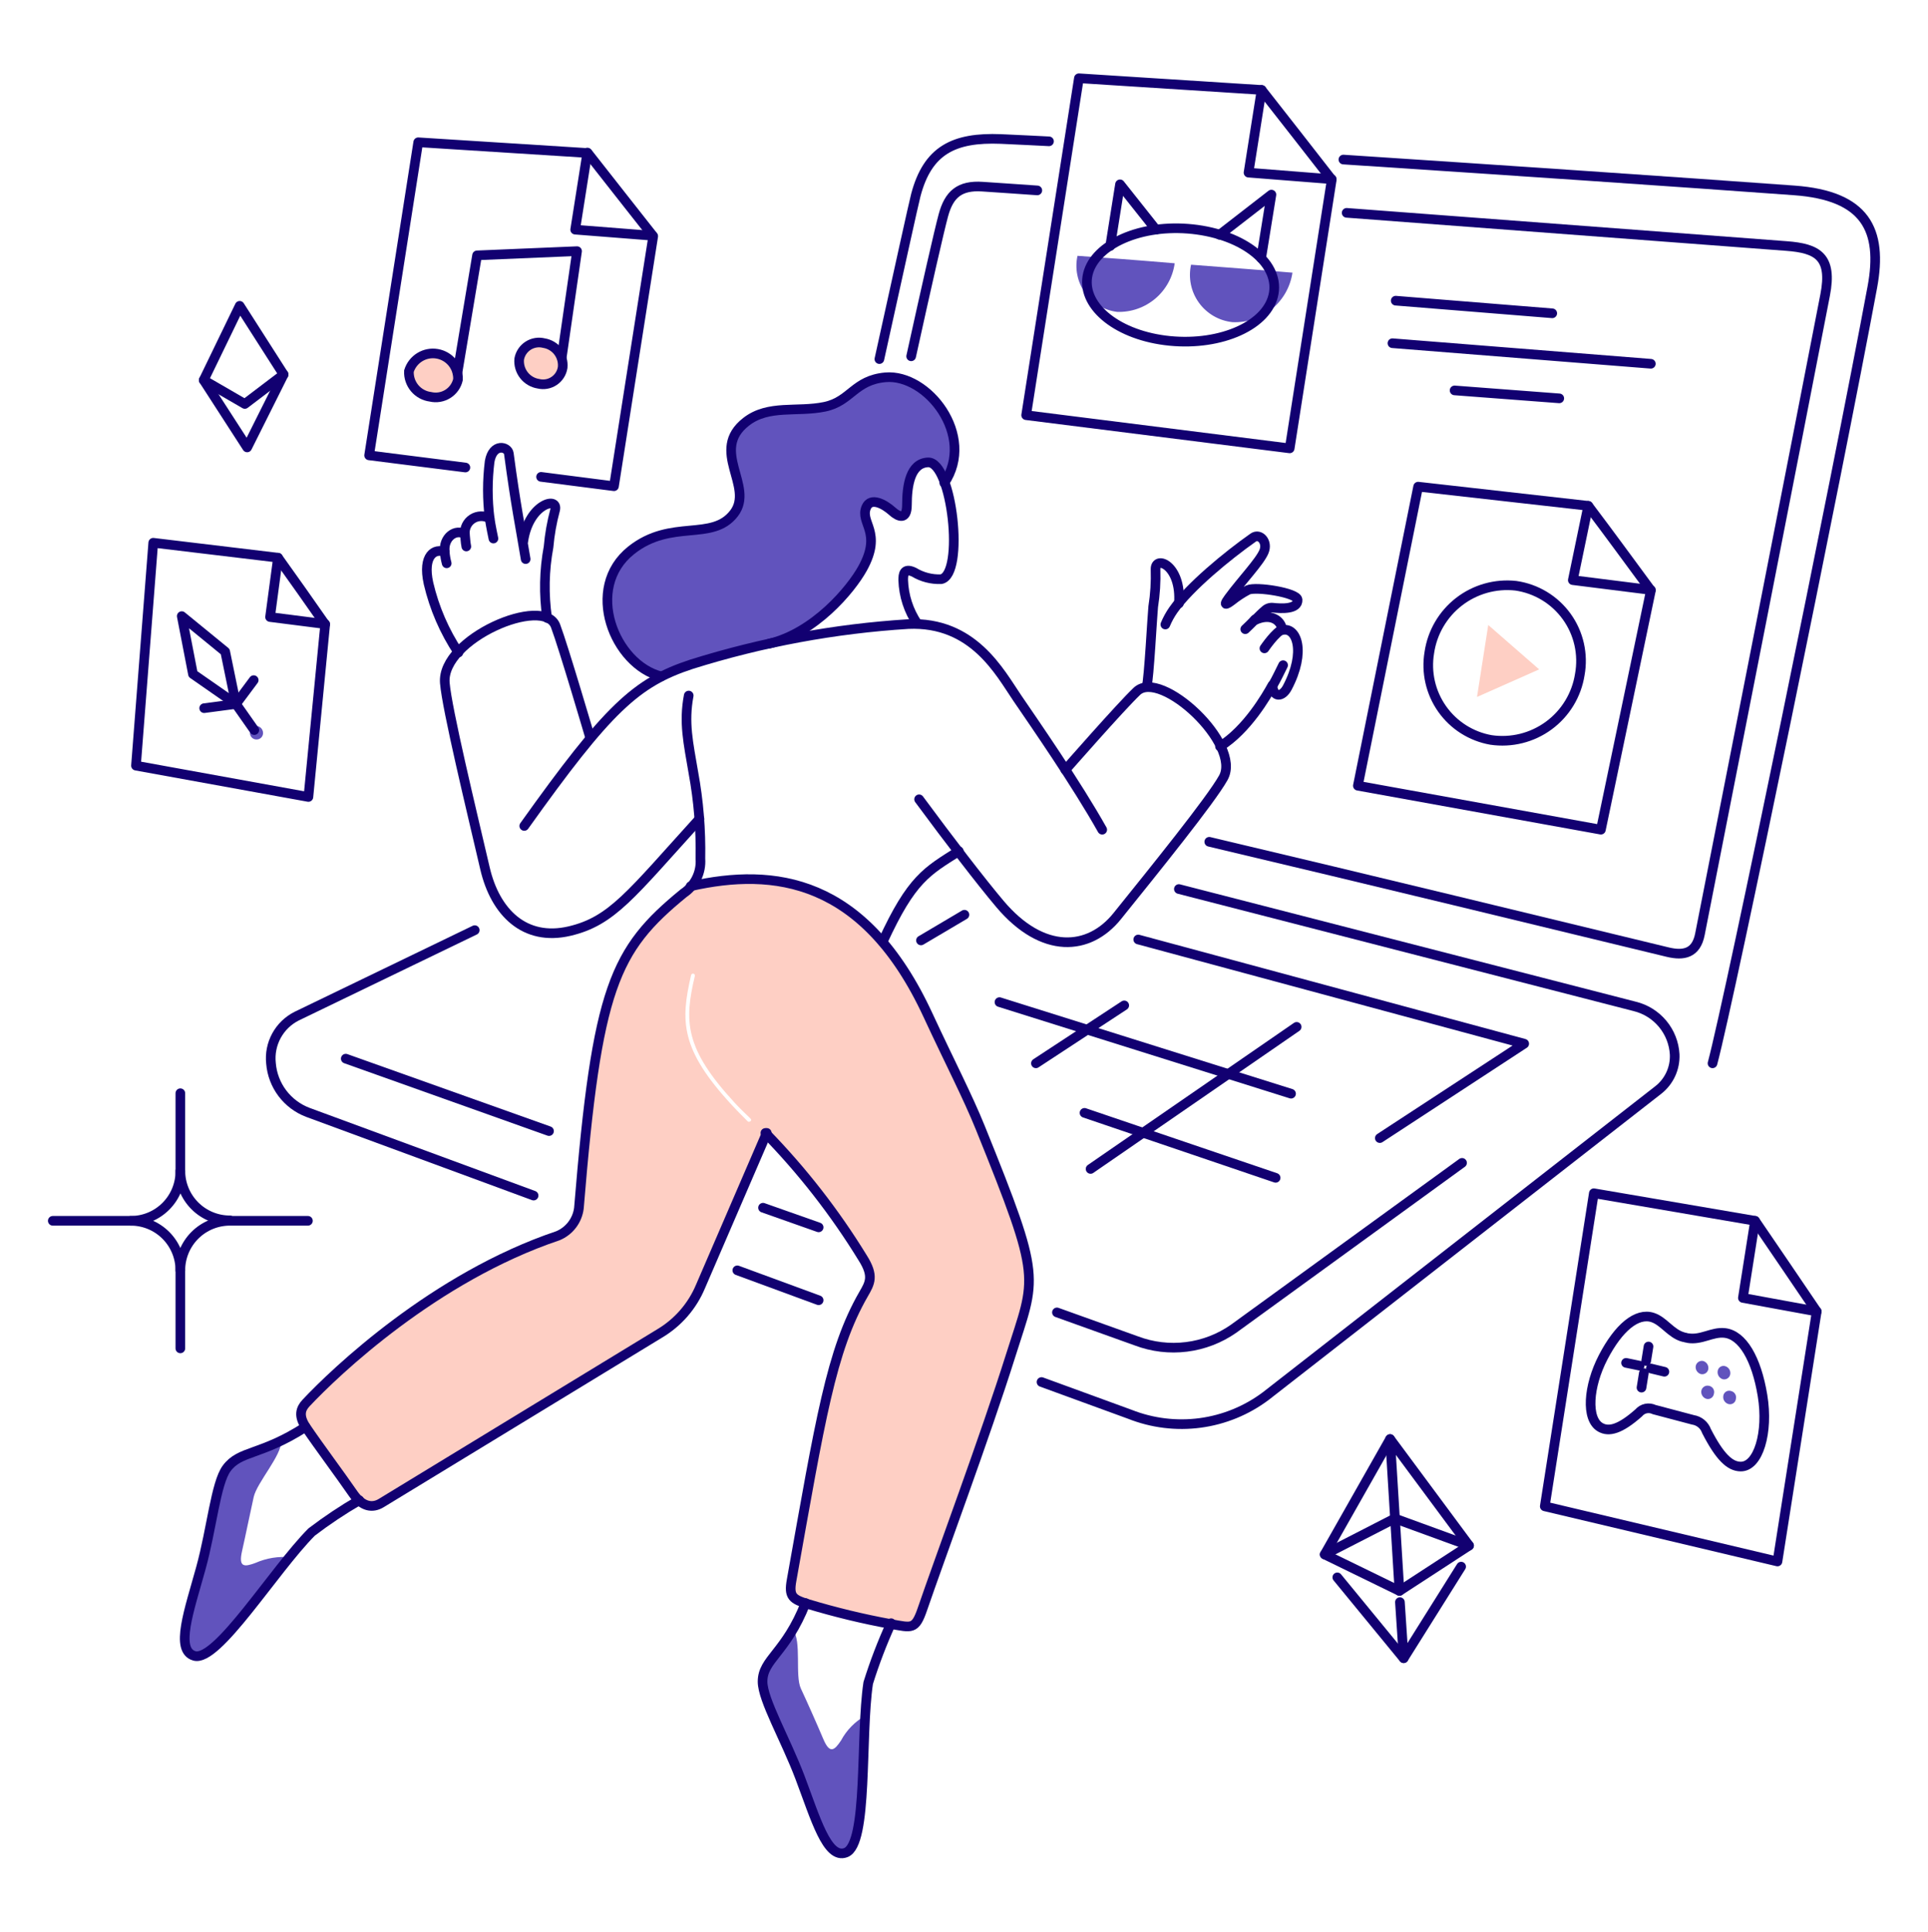 <svg width="500" height="501" viewBox="0 0 500 501" fill="none" xmlns="http://www.w3.org/2000/svg">
<path d="M383.044 180.733L399.16 173.584L385.954 162.072L383.044 180.733Z" fill="#FECFC4"/>
<path d="M240.657 263.258C224.177 227.63 200.668 224.844 179.106 229.811C179.09 229.811 179.074 229.814 179.059 229.82C179.044 229.826 179.031 229.835 179.019 229.847C179.008 229.858 178.999 229.871 178.993 229.886C178.987 229.901 178.984 229.917 178.984 229.933C178.437 230.558 177.828 231.126 177.168 231.63C159.233 246.413 154.627 255.987 150.022 313.304C149.817 314.869 149.206 316.352 148.249 317.608C147.293 318.861 146.024 319.844 144.57 320.456C112.456 330.876 86.887 355.838 79.253 363.835C77.919 365.291 77.193 367.109 79.253 370.139C82.524 374.984 87.979 382.255 91.491 387.347C93.917 390.86 96.583 391.101 98.762 389.77L170.979 345.771C175.697 342.963 179.391 338.717 181.521 333.655L198.73 293.785C208.33 303.551 216.749 314.409 223.814 326.14C226.722 330.866 225.752 332.682 224.063 335.592C215.702 350.254 213.157 368.179 205.406 409.755C204.68 413.983 205.655 414.73 209.635 415.934C216.712 418.11 223.916 419.851 231.207 421.145C236.659 422.115 237.508 422.72 239.323 417.267C243.801 404.18 255.684 372.31 262.229 351.468C268.771 330.866 270.589 332.563 254.351 292.452C250.958 284.464 246.109 275.012 240.657 263.258ZM193.892 290.765C192.195 289.069 190.984 287.857 189.772 286.536C176.442 272.109 176.442 264.845 179.23 252.848C179.247 252.784 179.275 252.724 179.315 252.672C179.354 252.619 179.404 252.577 179.46 252.542C179.517 252.51 179.579 252.488 179.644 252.478C179.709 252.468 179.775 252.473 179.839 252.49C179.902 252.505 179.962 252.535 180.014 252.572C180.067 252.612 180.111 252.662 180.144 252.719C180.178 252.776 180.2 252.838 180.209 252.903C180.218 252.968 180.214 253.032 180.198 253.097C177.412 264.85 177.534 271.878 190.499 285.932C191.591 287.146 192.954 288.447 194.618 290.051C195.195 290.603 194.28 291.161 193.882 290.765H193.892Z" fill="#FECFC4"/>
<path d="M139.617 99.509C140.31 99.679 141.032 99.702 141.735 99.578C142.438 99.453 143.108 99.183 143.701 98.785C144.294 98.387 144.797 97.87 145.179 97.266C145.561 96.663 145.812 95.986 145.918 95.28C146.062 93.81 145.64 92.341 144.74 91.171C143.839 90 142.527 89.217 141.07 88.979C140.376 88.803 139.654 88.771 138.948 88.886C138.242 89.001 137.567 89.259 136.965 89.645C136.362 90.031 135.846 90.537 135.447 91.131C135.049 91.725 134.776 92.395 134.647 93.099C134.506 94.598 134.941 96.096 135.865 97.286C136.788 98.477 138.129 99.271 139.617 99.509Z" fill="#FECFC4"/>
<path d="M111.623 102.897C112.387 103.077 113.179 103.104 113.953 102.977C114.727 102.849 115.469 102.568 116.134 102.152C116.799 101.735 117.375 101.191 117.828 100.55C118.281 99.909 118.603 99.185 118.774 98.419C118.837 96.84 118.323 95.293 117.328 94.065C116.334 92.837 114.927 92.013 113.37 91.746C111.812 91.479 110.211 91.787 108.864 92.614C107.518 93.44 106.518 94.728 106.051 96.238C105.97 97.845 106.499 99.424 107.532 100.659C108.565 101.893 110.026 102.692 111.623 102.897Z" fill="#FECFC4"/>
<path d="M199.456 166.92C211.249 164.301 220.62 152.96 223.692 147.408C228.951 137.916 222.891 135.623 224.662 131.536C225.826 128.847 229.281 130.67 231.448 132.625C232.913 133.948 235.204 135.048 235.204 130.929C235.204 125.954 236.052 120.143 240.657 119.902C242.353 119.902 243.808 121.961 244.885 124.991C253.127 112.752 240.525 96.633 229.617 97.604C221.498 98.33 220.662 103.822 213.864 105.238C206.722 106.73 199.302 104.608 193.506 109.116C183.899 116.578 195.658 125.936 190.354 132.869C184.633 140.356 174.109 134.19 163.696 142.441C151.326 152.244 159.333 172.129 171.452 175.159C173.976 173.871 176.612 172.817 179.327 172.01C185.158 170.313 192.449 168.475 199.456 166.92Z" fill="#6153BD"/>
<path d="M218.118 451.328C216.421 453.873 215.21 454.965 213.513 450.965C211.817 446.965 209.285 441.264 207.698 437.878C206.111 434.493 207.946 425.64 205.638 422.608C201.76 429.396 197.762 431.456 197.762 436.182C197.762 440.908 203.7 450.965 207.337 460.781C211.212 471.323 214.486 482.231 219.332 480.534C224.18 478.716 223.56 459.328 224.424 444.906C221.754 446.403 219.567 448.632 218.118 451.328Z" fill="#6153BD"/>
<path d="M66.281 405.28C63.37 406.372 61.803 406.491 62.766 402.25C63.728 398.009 64.947 391.952 65.795 388.193C66.644 384.434 73.066 377.41 72.945 373.654C65.552 377.166 61.674 377.047 58.888 380.925C56.102 384.803 55.01 396.556 52.221 406.735C49.194 417.64 45.435 428.063 50.527 429.515C55.502 430.971 66.281 414.976 75.367 403.827C72.264 403.526 69.135 404.026 66.281 405.28Z" fill="#6153BD"/>
<path d="M66.522 191.76C66.746 191.766 66.969 191.726 67.177 191.643C67.386 191.56 67.575 191.436 67.734 191.277C67.892 191.119 68.017 190.93 68.1 190.722C68.184 190.513 68.224 190.291 68.219 190.066C68.213 189.606 68.036 189.165 67.722 188.829C67.409 188.492 66.98 188.285 66.522 188.248C66.298 188.243 66.075 188.283 65.866 188.366C65.658 188.449 65.469 188.574 65.31 188.733C65.152 188.891 65.027 189.081 64.943 189.289C64.86 189.497 64.82 189.72 64.826 189.945C64.807 190.178 64.838 190.412 64.915 190.632C64.992 190.853 65.114 191.055 65.274 191.226C65.433 191.397 65.627 191.533 65.842 191.625C66.057 191.717 66.288 191.763 66.522 191.76Z" fill="#6153BD"/>
<path d="M279.435 66.341C279.074 67.979 279.059 69.675 279.392 71.319C279.726 72.963 280.4 74.519 281.37 75.888C282.34 77.257 283.584 78.408 285.024 79.268C286.467 80.127 288.071 80.677 289.735 80.88C293.337 80.991 296.852 79.765 299.606 77.438C302.357 75.111 304.15 71.849 304.64 68.278C295.024 67.455 285.211 66.726 279.435 66.341Z" fill="#6153BD"/>
<path d="M443.149 359.353C442.933 359.308 442.712 359.306 442.495 359.348C442.281 359.393 442.075 359.48 441.893 359.604C441.712 359.729 441.56 359.888 441.44 360.074C441.324 360.261 441.246 360.47 441.212 360.686C441.152 361.132 441.251 361.584 441.498 361.962C441.741 362.341 442.112 362.619 442.545 362.746C442.761 362.801 442.985 362.808 443.204 362.768C443.423 362.729 443.632 362.641 443.814 362.517C443.998 362.39 444.152 362.226 444.266 362.037C444.383 361.845 444.455 361.634 444.483 361.413C444.545 361.189 444.56 360.955 444.525 360.726C444.49 360.497 444.406 360.276 444.281 360.082C444.154 359.888 443.988 359.721 443.794 359.597C443.597 359.47 443.378 359.388 443.149 359.353Z" fill="#6153BD"/>
<path d="M308.882 68.644C308.508 70.341 308.499 72.097 308.852 73.798C309.205 75.499 309.914 77.106 310.934 78.514C311.951 79.921 313.257 81.097 314.762 81.965C316.267 82.832 317.939 83.371 319.667 83.547C323.381 83.696 327.02 82.467 329.884 80.097C332.747 77.726 334.632 74.38 335.177 70.704C333.296 70.592 335.184 70.632 308.882 68.644Z" fill="#6153BD"/>
<path d="M448.846 360.696C448.629 360.634 448.403 360.622 448.179 360.659C447.958 360.694 447.746 360.778 447.562 360.908C447.376 361.035 447.221 361.201 447.107 361.395C446.995 361.589 446.925 361.806 446.906 362.03C446.843 362.477 446.943 362.93 447.189 363.308C447.433 363.686 447.806 363.965 448.239 364.089C448.455 364.154 448.682 364.166 448.905 364.131C449.127 364.097 449.338 364.01 449.525 363.883C449.711 363.756 449.866 363.589 449.978 363.393C450.092 363.199 450.159 362.98 450.179 362.756C450.234 362.532 450.241 362.301 450.204 362.074C450.164 361.848 450.082 361.632 449.955 361.44C449.831 361.246 449.669 361.082 449.478 360.952C449.286 360.826 449.072 360.739 448.846 360.696Z" fill="#6153BD"/>
<path d="M448.724 356.323C448.786 355.878 448.687 355.423 448.443 355.045C448.197 354.667 447.823 354.388 447.391 354.264C447.174 354.201 446.948 354.186 446.724 354.221C446.503 354.259 446.291 354.343 446.105 354.47C445.92 354.597 445.764 354.766 445.652 354.96C445.54 355.154 445.47 355.373 445.453 355.597C445.393 356.042 445.495 356.495 445.739 356.873C445.983 357.251 446.353 357.53 446.786 357.657C447.003 357.706 447.224 357.711 447.443 357.669C447.659 357.629 447.866 357.542 448.047 357.418C448.231 357.291 448.386 357.129 448.5 356.94C448.617 356.754 448.694 356.542 448.724 356.323Z" fill="#6153BD"/>
<path d="M443.03 354.99C443.09 354.545 442.99 354.092 442.746 353.714C442.5 353.336 442.13 353.057 441.699 352.93C441.483 352.886 441.261 352.883 441.045 352.925C440.829 352.97 440.625 353.057 440.443 353.182C440.261 353.306 440.107 353.465 439.99 353.652C439.871 353.838 439.794 354.047 439.759 354.264C439.699 354.709 439.799 355.162 440.045 355.54C440.289 355.918 440.659 356.196 441.092 356.323C441.309 356.373 441.53 356.378 441.749 356.336C441.965 356.296 442.172 356.209 442.356 356.084C442.537 355.958 442.692 355.796 442.809 355.607C442.923 355.42 443 355.209 443.03 354.99Z" fill="#6153BD"/>
<path d="M270.104 358.383L293.006 366.746C298.797 369.042 305.081 369.813 311.257 368.987C317.431 368.159 323.289 365.761 328.272 362.02L430.063 282.646C431.448 281.559 432.555 280.156 433.294 278.557C434.03 276.955 434.376 275.203 434.304 273.442C434.142 270.517 433.04 267.723 431.162 265.475C429.284 263.226 426.729 261.642 423.881 260.96L305.725 230.543" stroke="#120071" stroke-width="2.5" stroke-linecap="round" stroke-linejoin="round"/>
<path d="M191.215 329.421L212.302 337.177" stroke="#120071" stroke-width="2.5" stroke-linecap="round" stroke-linejoin="round"/>
<path d="M123.113 241.202L76.945 263.5C74.719 264.619 72.888 266.39 71.697 268.577C70.505 270.763 70.01 273.263 70.278 275.738C70.503 278.549 71.522 281.238 73.218 283.492C74.913 285.743 77.214 287.469 79.853 288.462L138.381 310.033" stroke="#120071" stroke-width="2.5" stroke-linecap="round" stroke-linejoin="round"/>
<path d="M274.104 340.329L294.705 347.719C298.845 349.284 303.305 349.816 307.698 349.266C312.088 348.719 316.282 347.107 319.909 344.57L379.166 301.551" stroke="#120071" stroke-width="2.5" stroke-linecap="round" stroke-linejoin="round"/>
<path d="M197.882 313.183L212.302 318.272" stroke="#120071" stroke-width="2.5" stroke-linecap="round" stroke-linejoin="round"/>
<path d="M89.668 274.527L142.381 293.31" stroke="#120071" stroke-width="2.5" stroke-linecap="round" stroke-linejoin="round"/>
<path d="M348.388 41.376C390.924 44.165 435.635 47.21 465.325 49.376C483.745 50.717 488.337 59.553 485.564 74.46C476.186 124.862 448.965 257.44 444.12 275.738" stroke="#120071" stroke-width="2.5" stroke-linecap="round" stroke-linejoin="round"/>
<path d="M228.055 93.121C233.03 70.582 236.931 52.777 237.508 50.585C240.567 38.991 247.323 35.556 259.562 36.043C262.592 36.163 272.044 36.648 272.044 36.648" stroke="#120071" stroke-width="2.5" stroke-linecap="round" stroke-linejoin="round"/>
<path d="M349.236 55.192L463.266 63.796C471.385 64.398 475.251 66.579 473.323 76.519C465.271 118.061 448.883 201.561 440.848 242.294C439.868 247.269 436.6 247.893 432.485 246.898C400.322 239.11 356.142 228.357 313.608 218.292" stroke="#120071" stroke-width="2.5" stroke-linecap="round" stroke-linejoin="round"/>
<path d="M236.296 92.394C240.294 74.216 243.567 59.808 244.657 55.796C246.112 50.465 248.781 47.978 254.836 48.406C259.313 48.721 264.039 49.01 269.014 49.376" stroke="#120071" stroke-width="2.5" stroke-linecap="round" stroke-linejoin="round"/>
<path d="M281.253 288.584L330.816 305.429" stroke="#120071" stroke-width="2.5" stroke-linecap="round" stroke-linejoin="round"/>
<path d="M259.199 259.865L334.814 283.616" stroke="#120071" stroke-width="2.5" stroke-linecap="round" stroke-linejoin="round"/>
<path d="M295.188 243.627L395.282 270.649L357.838 295.128" stroke="#120071" stroke-width="2.5" stroke-linecap="round" stroke-linejoin="round"/>
<path d="M238.841 243.868L250.109 237.204" stroke="#120071" stroke-width="2.5" stroke-linecap="round" stroke-linejoin="round"/>
<path d="M282.828 303.126L336.269 266.286" stroke="#120071" stroke-width="2.5" stroke-linecap="round" stroke-linejoin="round"/>
<path d="M268.651 275.738L291.554 260.714" stroke="#120071" stroke-width="2.5" stroke-linecap="round" stroke-linejoin="round"/>
<path d="M457.084 361.898C455.51 352.326 451.873 346.157 447.269 345.659C443.998 345.306 441.212 347.6 437.697 346.993C437.575 346.993 436.727 346.744 436.605 346.744C433.334 345.896 431.52 342.61 428.607 341.654C424.493 340.301 419.74 344.306 415.762 351.953C411.862 359.455 411.26 367.985 415.036 370.131C417.205 371.375 420.088 370.711 424.986 366.375C425.463 365.808 426.115 365.418 426.839 365.263C427.563 365.112 428.316 365.204 428.983 365.527L439.043 368.191C439.836 368.31 440.585 368.646 441.202 369.159C441.821 369.671 442.291 370.34 442.557 371.099C445.998 377.803 448.614 380.273 451.403 380.303C455.995 380.377 458.661 371.472 457.084 361.898Z" stroke="#120071" stroke-width="2.5" stroke-linecap="round" stroke-linejoin="round"/>
<path d="M426.307 356.082L425.7 359.838" stroke="#120071" stroke-width="2.5" stroke-linecap="round" stroke-linejoin="round"/>
<path d="M427.518 349.174L426.911 352.93" stroke="#120071" stroke-width="2.5" stroke-linecap="round" stroke-linejoin="round"/>
<path d="M428.122 354.87L431.637 355.719" stroke="#120071" stroke-width="2.5" stroke-linecap="round" stroke-linejoin="round"/>
<path d="M421.7 353.415L425.215 354.142" stroke="#120071" stroke-width="2.5" stroke-linecap="round" stroke-linejoin="round"/>
<path d="M330.331 76.034C328.938 84.266 316.757 89.741 303.307 88.395C290.098 87.074 280.768 79.669 281.979 71.793C283.191 63.918 294.83 58.296 308.033 59.311C321.61 60.356 331.727 67.783 330.331 76.034Z" stroke="#120071" stroke-width="2.5" stroke-linecap="round" stroke-linejoin="round"/>
<path d="M327.06 66.945L329.724 50.465L316.274 60.888" stroke="#120071" stroke-width="2.5" stroke-linecap="round" stroke-linejoin="round"/>
<path d="M299.795 59.555L290.462 47.799L287.917 63.796" stroke="#120071" stroke-width="2.5" stroke-linecap="round" stroke-linejoin="round"/>
<path d="M409.698 174.917C408.869 180.208 405.986 184.958 401.673 188.134C397.362 191.311 391.972 192.658 386.673 191.882C381.554 190.983 376.999 188.096 374.002 183.85C371.004 179.604 369.81 174.345 370.676 169.221C371.44 163.991 374.203 159.261 378.387 156.028C382.569 152.796 387.842 151.314 393.096 151.893C395.72 152.267 398.243 153.166 400.509 154.537C402.777 155.908 404.745 157.723 406.295 159.873C407.847 162.023 408.946 164.463 409.531 167.048C410.115 169.633 410.173 172.31 409.698 174.917Z" stroke="#120071" stroke-width="2.5" stroke-linecap="round" stroke-linejoin="round"/>
<path d="M118.629 96.663L123.72 66.219L149.652 65.129L145.68 92.699" stroke="#120071" stroke-width="2.5" stroke-linecap="round" stroke-linejoin="round"/>
<path d="M411.887 131.172L367.776 126.197L352.144 203.753L415.17 215.148L428.135 153.105C421.7 144.381 418.187 139.533 411.887 131.172Z" stroke="#120071" stroke-width="2.5" stroke-linecap="round" stroke-linejoin="round"/>
<path d="M428.122 152.983L407.887 150.438L411.887 131.172" stroke="#120071" stroke-width="2.5" stroke-linecap="round" stroke-linejoin="round"/>
<path d="M327.18 23.322L279.798 20.292L266.117 107.663L334.461 116.267L345.368 46.587C338.207 37.379 334.209 32.289 327.18 23.322Z" stroke="#120071" stroke-width="2.5" stroke-linecap="round" stroke-linejoin="round"/>
<path d="M345.358 46.465L323.787 44.769L327.18 23.322" stroke="#120071" stroke-width="2.5" stroke-linecap="round" stroke-linejoin="round"/>
<path d="M140.321 123.658L159.226 126.083L169.405 61.252C162.738 52.769 158.982 48.043 152.438 39.68L108.461 36.894L95.725 118.083L120.69 121.235" stroke="#120071" stroke-width="2.5" stroke-linecap="round" stroke-linejoin="round"/>
<path d="M169.283 61.13L149.167 59.555L152.318 39.56" stroke="#120071" stroke-width="2.5" stroke-linecap="round" stroke-linejoin="round"/>
<path d="M455.147 316.575L413.339 309.426L400.616 390.618L460.962 404.917L471.141 340.085C464.84 330.754 461.326 325.665 455.147 316.575Z" stroke="#120071" stroke-width="2.5" stroke-linecap="round" stroke-linejoin="round"/>
<path d="M471.141 340.085L451.995 336.572L455.147 316.575" stroke="#120071" stroke-width="2.5" stroke-linecap="round" stroke-linejoin="round"/>
<path d="M361.96 77.972L402.553 81.246" stroke="#120071" stroke-width="2.5" stroke-linecap="round" stroke-linejoin="round"/>
<path d="M361.112 89.002L428.122 94.333" stroke="#120071" stroke-width="2.5" stroke-linecap="round" stroke-linejoin="round"/>
<path d="M377.228 101.24L404.372 103.3" stroke="#120071" stroke-width="2.5" stroke-linecap="round" stroke-linejoin="round"/>
<path d="M72.097 144.623L39.742 140.745L35.264 198.547L79.979 206.666L84.332 161.945C79.606 155.165 76.945 151.408 72.097 144.623Z" stroke="#120071" stroke-width="2.5" stroke-linecap="round" stroke-linejoin="round"/>
<path d="M84.335 161.831L70.037 160.012L72.097 144.622" stroke="#120071" stroke-width="2.5" stroke-linecap="round" stroke-linejoin="round"/>
<path d="M61.191 182.552L50.042 174.796L47.134 159.769L58.403 168.98L61.191 182.552Z" stroke="#120071" stroke-width="2.5" stroke-linecap="round" stroke-linejoin="round"/>
<path d="M52.95 183.641L61.191 182.552L65.796 176.371" stroke="#120071" stroke-width="2.5" stroke-linecap="round" stroke-linejoin="round"/>
<path d="M65.945 189.325L61.191 182.552" stroke="#120071" stroke-width="2.5" stroke-linecap="round" stroke-linejoin="round"/>
<path d="M135.958 214.183C157.649 183.766 164.923 176.985 179.34 172.254C197.591 166.526 216.467 163.027 235.558 161.834C252.403 161.102 259.268 174.343 263.793 180.987C268.358 187.679 279.183 203.283 285.847 215.158" stroke="#120071" stroke-width="2.5" stroke-linecap="round" stroke-linejoin="round"/>
<path d="M238.356 207.272C246.231 217.936 254.326 228.501 259.321 234.416C270.41 247.552 282.437 246.634 289.735 237.567C299.514 225.419 313.986 207.523 317.245 201.698C322.115 192.991 301.034 173.37 294.825 179.28C290.596 183.298 276.285 199.638 276.285 199.638" stroke="#120071" stroke-width="2.5" stroke-linecap="round" stroke-linejoin="round"/>
<path d="M181.4 212.362C163.587 231.994 158.729 238.854 147.712 241.446C136.068 244.182 128.433 236.6 125.779 225.208C122.249 210.064 115.911 183.89 115.357 177.099C114.421 165.595 141.052 154.316 144.077 162.314C146.139 167.766 153.045 191.278 153.045 191.278" stroke="#120071" stroke-width="2.5" stroke-linecap="round" stroke-linejoin="round"/>
<path d="M178.609 180.37C177.275 187.4 178.507 192.606 179.82 200.365C181.175 207.717 181.785 215.188 181.639 222.663C181.769 224.41 181.434 226.16 180.667 227.735C179.901 229.311 178.731 230.655 177.275 231.63C159.288 246.351 154.821 255.992 150.132 313.304C149.934 314.872 149.325 316.357 148.368 317.613C147.41 318.869 146.138 319.849 144.679 320.453C112.69 331.212 86.919 355.761 79.358 363.838C78.009 365.278 77.303 367.104 79.358 370.139C82.638 374.979 88.084 382.255 91.596 387.345C94.021 390.86 96.685 391.101 98.867 389.77L171.101 345.771C175.819 342.96 179.513 338.714 181.643 333.652L198.85 293.785" stroke="#120071" stroke-width="2.5" stroke-linecap="round" stroke-linejoin="round"/>
<path d="M179.106 229.812C200.675 224.964 224.165 227.64 240.664 263.258C246.112 275.014 250.96 284.345 254.236 292.462C270.445 332.585 268.641 330.749 262.114 351.478C255.552 372.313 243.707 404.153 239.212 417.277C237.349 422.715 236.433 422.075 231.093 421.155C223.81 419.822 216.609 418.083 209.521 415.944C205.528 414.717 204.524 414.001 205.292 409.765C212.742 368.144 215.521 350.224 223.948 335.602C225.63 332.685 226.71 330.891 223.7 326.15C216.527 314.461 208.073 303.608 198.494 293.795" stroke="#120071" stroke-width="2.5" stroke-linecap="round" stroke-linejoin="round"/>
<path d="M228.904 244.232C236.416 227.874 240.416 225.934 248.657 220.722" stroke="#120071" stroke-width="2.5" stroke-linecap="round" stroke-linejoin="round"/>
<path d="M199.456 166.92C211.21 164.132 220.62 152.96 223.692 147.408C228.951 137.916 222.891 135.623 224.662 131.536C225.826 128.847 229.282 130.67 231.448 132.625C232.913 133.948 235.204 135.048 235.204 130.929C235.204 125.954 236.053 120.11 240.657 119.902C246.958 119.615 250.226 149.072 244.05 150.197C241.581 150.288 239.138 149.656 237.023 148.378C234.369 147.135 234.234 148.985 234.234 150.438C234.367 154.462 235.627 158.367 237.871 161.709" stroke="#120071" stroke-width="2.5" stroke-linecap="round" stroke-linejoin="round"/>
<path d="M302.218 161.945C302.765 160.622 303.456 159.363 304.277 158.189C308.506 152.154 318.371 144.063 324.998 139.406C326.705 138.207 328.856 140.488 327.787 143.043C326.675 145.699 322.095 150.436 318.697 155.04C316.64 157.828 318.946 156.132 319.424 155.766C320.747 154.705 322.167 153.772 323.667 152.978C325.737 152.033 336.408 153.704 336.51 155.523C336.657 158.067 332.282 157.826 330.088 157.585C329.712 157.546 329.331 157.591 328.976 157.717C328.62 157.843 328.297 158.045 328.028 158.311C327.302 158.915 326.453 159.764 325.364 160.856C329.605 158.796 332.391 160.978 332.513 163.4C336.269 162.43 338.781 168.958 333.846 178.306C332.503 180.845 330.209 180.972 329.968 177.699C328.513 180.365 323.424 189.211 316.396 193.574" stroke="#120071" stroke-width="2.5" stroke-linecap="round" stroke-linejoin="round"/>
<path d="M327.909 168.132C327.909 168.132 330.936 163.654 332.754 163.157" stroke="#120071" stroke-width="2.5" stroke-linecap="round" stroke-linejoin="round"/>
<path d="M322.938 163.162C322.938 163.162 324.635 161.587 325.483 160.617" stroke="#120071" stroke-width="2.5" stroke-linecap="round" stroke-linejoin="round"/>
<path d="M332.754 172.495C332.028 173.947 331.058 176.007 330.209 177.47" stroke="#120071" stroke-width="2.5" stroke-linecap="round" stroke-linejoin="round"/>
<path d="M297.369 178.069C297.976 176.007 298.842 159.413 299.066 157.346C299.576 154.138 299.777 150.89 299.673 147.644C299.566 143.888 306.459 146.552 305.732 156.49" stroke="#120071" stroke-width="2.5" stroke-linecap="round" stroke-linejoin="round"/>
<path d="M136.321 144.985C134.988 136.866 133.782 131.292 131.958 117.598C131.709 115.782 127.836 114.812 126.983 119.66C126.367 124.569 126.367 129.535 126.983 134.443C126.302 134.047 125.524 133.847 124.736 133.865C123.948 133.882 123.18 134.117 122.517 134.543C121.853 134.969 121.321 135.569 120.977 136.278C120.633 136.988 120.491 137.778 120.568 138.563C118.267 136.988 114.874 139.292 115.357 143.167C112.812 142.078 109.499 143.913 111.128 151.286C112.626 157.678 115.253 163.752 118.884 169.221" stroke="#120071" stroke-width="2.5" stroke-linecap="round" stroke-linejoin="round"/>
<path d="M141.896 160.254C141.003 154.14 141.126 147.92 142.259 141.846C142.54 138.611 143.108 135.407 143.955 132.272C144.908 128.633 137.169 130.576 135.717 140.269" stroke="#120071" stroke-width="2.5" stroke-linecap="round" stroke-linejoin="round"/>
<path d="M127.961 139.655C127.961 139.655 127.234 136.262 126.991 134.443" stroke="#120071" stroke-width="2.5" stroke-linecap="round" stroke-linejoin="round"/>
<path d="M120.931 141.714C120.682 140.503 120.682 139.411 120.568 138.562" stroke="#120071" stroke-width="2.5" stroke-linecap="round" stroke-linejoin="round"/>
<path d="M115.841 146.077C115.578 145.127 115.411 144.151 115.344 143.167" stroke="#120071" stroke-width="2.5" stroke-linecap="round" stroke-linejoin="round"/>
<path d="M171.465 175.403C159.346 172.373 151.338 152.485 163.709 142.685C174.121 134.431 184.701 140.523 190.367 133.11C195.725 126.103 183.912 116.829 193.519 109.359C199.315 104.85 206.735 106.971 213.877 105.481C220.67 104.064 221.511 98.571 229.63 97.847C240.538 96.875 253.139 112.994 244.898 125.235" stroke="#120071" stroke-width="2.5" stroke-linecap="round" stroke-linejoin="round"/>
<path d="M208.909 415.702C203.82 428.667 197.762 430.244 197.762 436.067C197.762 440.794 203.695 450.975 207.464 460.91C211.459 471.455 214.493 482.238 219.339 480.42C225.157 478.238 223.07 450.241 225.157 436.431C226.81 431.142 228.793 425.961 231.095 420.921" stroke="#120071" stroke-width="2.5" stroke-linecap="round" stroke-linejoin="round"/>
<path d="M79.246 370.017C67.612 377.529 62.243 376.047 58.766 380.803C55.948 384.658 54.908 396.439 52.102 406.613C49.092 417.526 45.316 427.941 50.406 429.396C56.343 431.092 70.975 407.19 80.82 397.282C84.762 394.277 88.89 391.524 93.18 389.041" stroke="#120071" stroke-width="2.5" stroke-linecap="round" stroke-linejoin="round"/>
<path d="M362.928 412.551L380.984 400.797L360.505 373.169L343.54 403.098L362.928 412.551Z" stroke="#120071" stroke-width="2.5" stroke-linecap="round" stroke-linejoin="round"/>
<path d="M343.54 403.098L361.716 393.768L380.984 400.797" stroke="#120071" stroke-width="2.5" stroke-linecap="round" stroke-linejoin="round"/>
<path d="M378.925 406.25L364.02 430L346.811 409.036" stroke="#120071" stroke-width="2.5" stroke-linecap="round" stroke-linejoin="round"/>
<path d="M364.02 430L363.049 415.459" stroke="#120071" stroke-width="2.5" stroke-linecap="round" stroke-linejoin="round"/>
<path d="M362.928 412.551L360.505 373.169" stroke="#120071" stroke-width="2.5" stroke-linecap="round" stroke-linejoin="round"/>
<path d="M63.492 104.755L73.552 97.119L62.159 79.306L52.828 98.574L63.492 104.755Z" stroke="#120071" stroke-width="2.5" stroke-linecap="round" stroke-linejoin="round"/>
<path d="M73.552 97.118L64.099 116.023L52.828 98.574" stroke="#120071" stroke-width="2.5" stroke-linecap="round" stroke-linejoin="round"/>
<path d="M46.771 283.494V303.732C46.77 307.138 45.416 310.404 43.008 312.812C40.6 315.222 37.334 316.575 33.928 316.575H13.688" stroke="#120071" stroke-width="2.5" stroke-linecap="round" stroke-linejoin="round"/>
<path d="M46.771 303.611C46.773 307.016 48.127 310.282 50.536 312.692C52.944 315.1 56.211 316.454 59.617 316.456" stroke="#120071" stroke-width="2.5" stroke-linecap="round" stroke-linejoin="round"/>
<path d="M46.771 349.659V329.421C46.77 326.015 45.416 322.749 43.008 320.339C40.6 317.931 37.334 316.578 33.928 316.575" stroke="#120071" stroke-width="2.5" stroke-linecap="round" stroke-linejoin="round"/>
<path d="M46.771 329.421C46.773 326.015 48.127 322.749 50.536 320.339C52.944 317.931 56.211 316.578 59.617 316.575H79.855" stroke="#120071" stroke-width="2.5" stroke-linecap="round" stroke-linejoin="round"/>
<path d="M139.617 99.509C140.311 99.679 141.032 99.702 141.736 99.578C142.439 99.453 143.108 99.183 143.701 98.785C144.294 98.387 144.798 97.87 145.179 97.266C145.561 96.663 145.813 95.986 145.918 95.28C146.062 93.81 145.641 92.341 144.74 91.171C143.84 90 142.527 89.217 141.07 88.979C140.377 88.803 139.654 88.771 138.948 88.886C138.242 89.001 137.567 89.259 136.965 89.645C136.363 90.031 135.846 90.537 135.448 91.131C135.049 91.725 134.777 92.395 134.647 93.099C134.506 94.598 134.942 96.096 135.865 97.286C136.788 98.477 138.129 99.271 139.617 99.509Z" stroke="#120071" stroke-width="2.5"/>
<path d="M111.623 102.897C112.387 103.077 113.179 103.104 113.953 102.977C114.728 102.849 115.469 102.568 116.134 102.152C116.799 101.735 117.375 101.191 117.828 100.55C118.282 99.909 118.603 99.185 118.774 98.419C118.837 96.84 118.323 95.293 117.329 94.065C116.334 92.837 114.927 92.013 113.37 91.746C111.813 91.479 110.211 91.787 108.865 92.614C107.518 93.44 106.518 94.728 106.051 96.238C105.97 97.845 106.499 99.424 107.532 100.659C108.565 101.893 110.026 102.692 111.623 102.897Z" stroke="#120071" stroke-width="2.5"/>
</svg>
